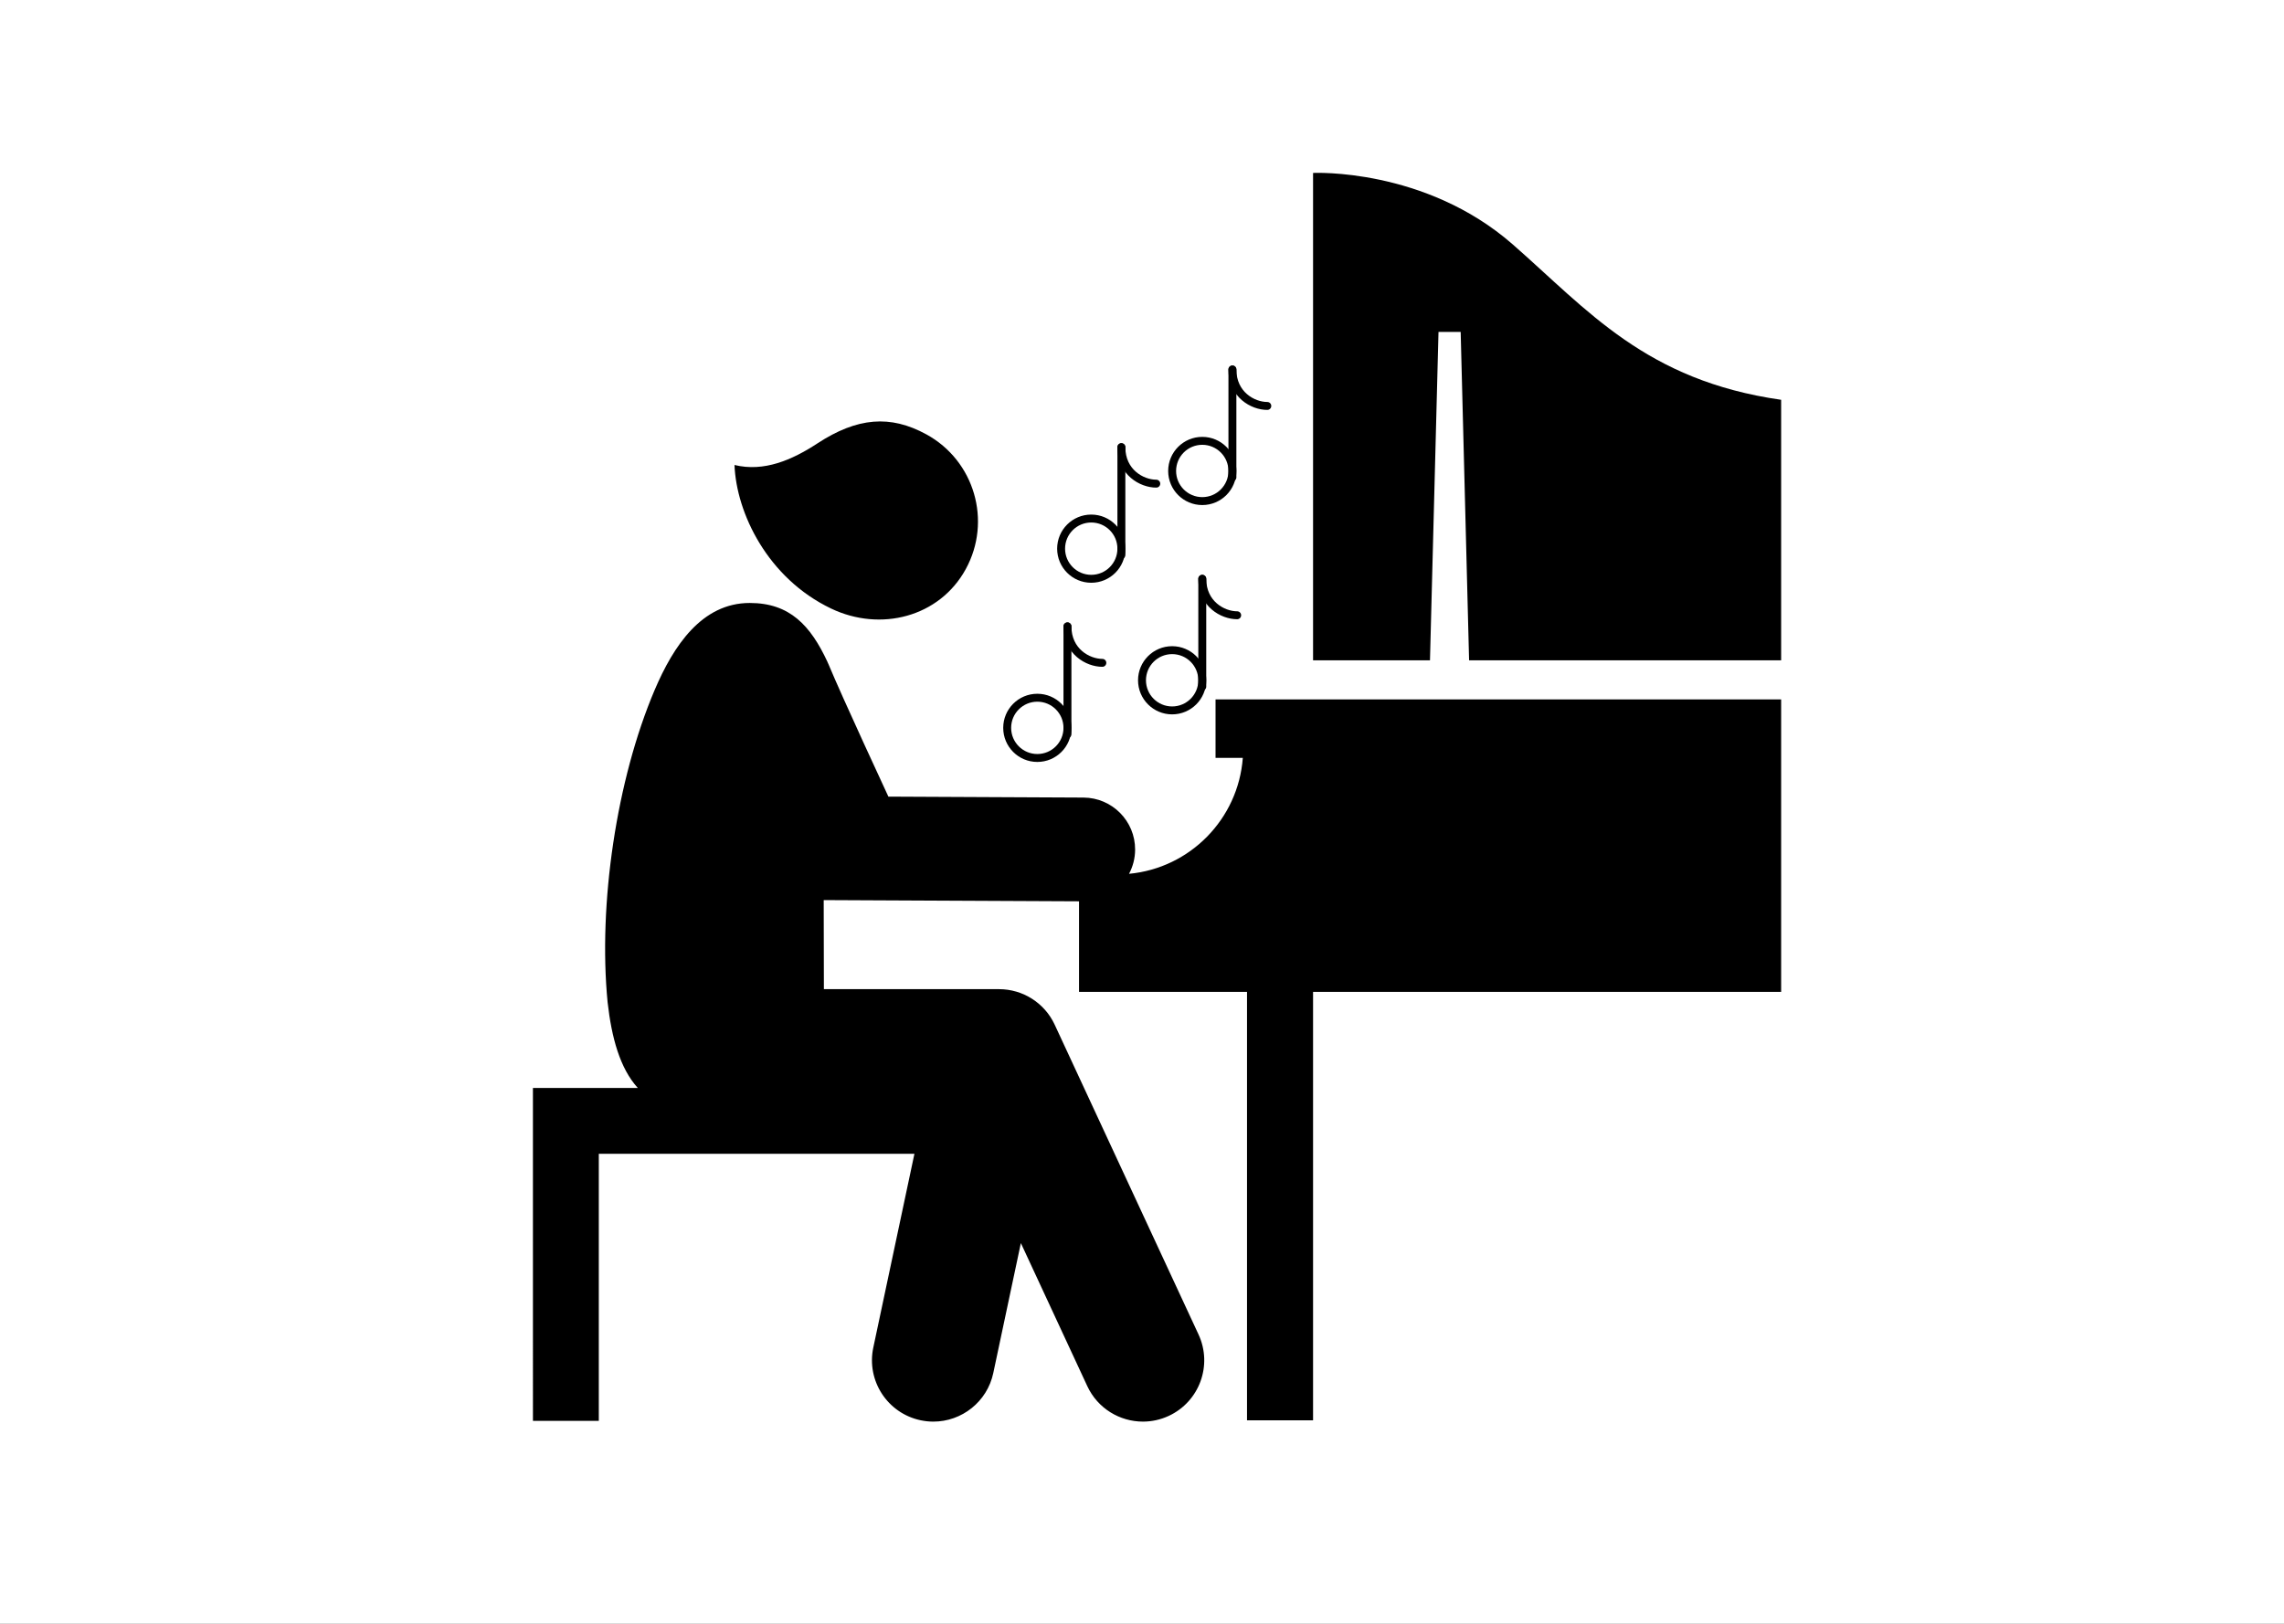 <svg width="1440" height="1024" viewBox="0 0 1440 1024" fill="none" xmlns="http://www.w3.org/2000/svg">









<style type="text/css">



  @keyframes moveUpDown {
    0%, 100% {
      transform: translateY(0);
    }
    50% {
      transform: translateY(-20px);
    }
  }


  #notea {
    animation: moveUpDown 2s ease-in-out infinite;
  }
  #noteb {
    animation: moveUpDown 3s ease-in-out infinite;
  }
  #noted {
    animation: moveUpDown 4s ease-in-out infinite;
  }


</style>





<rect width="1440" height="1024" fill="#1E1E1E"/>
<g id="pianoman">
<g id="Desktop - 1">
<rect width="1440" height="1024" fill="white"/>
<g id="wholebody">
<path id="Vector" d="M515.328 279.637C540.519 263.156 561.372 261.515 584.031 273.912C614.359 290.506 625.494 328.543 608.9 358.871C592.306 389.199 555.125 398.665 523.941 383.74C483.991 364.618 464.266 323.602 463.081 293.237V293.231C481.688 297.774 499.416 290.049 515.328 279.637ZM766.369 441.052V477.943H783.559C780.669 516.549 750.228 547.468 711.819 551.046C714.241 546.506 715.638 541.334 715.663 535.831C715.75 517.762 701.166 503.046 683.097 502.962L560.103 502.368C560.103 502.368 531.259 440.315 522.244 418.646C522.122 418.356 521.978 418.09 521.85 417.806C521.806 417.696 521.778 417.574 521.728 417.468C510.981 394.362 497.884 380.246 472.7 380.246C442.478 380.246 424.575 407.306 412.744 435.112C388.697 491.624 377.05 570.246 383.081 632.056C385.609 654.406 390.831 673.634 402.116 686.087H336L336.003 896.018H377.531V727.615H576.519L550.594 849.796C546.162 870.687 559.503 891.215 580.394 895.646C583.103 896.221 585.794 896.499 588.456 896.499C606.328 896.499 622.384 884.034 626.244 865.846L643.628 783.912L685.5 874.102C692.044 888.202 706.009 896.499 720.597 896.496C726.044 896.496 731.584 895.337 736.85 892.896C756.222 883.906 764.634 860.912 755.641 841.543L664.947 646.168C658.613 632.515 644.925 623.784 629.875 623.784H519.441L519.322 567.615L680.294 568.384V625.496H786.209V895.665H827.85V625.499H1122.96V441.052H766.369ZM953.825 154.202C898.394 105.624 827.85 109.052 827.85 109.052V416.421H901.562L906.934 209.324H920.916L926.222 416.421H1122.96C1122.96 416.421 1122.96 319.106 1122.96 252.121C1037.71 239.94 1001.23 195.752 953.825 154.202Z" fill="black"/>
</g>
<g id="musicnotea">
<g id="notea">
<path id="Vector_2" d="M673 463V429V395" stroke="black" stroke-width="5" stroke-linecap="round"/>
<path id="Vector_3" d="M654 478C664.493 478 673 469.493 673 459C673 448.507 664.493 440 654 440C643.507 440 635 448.507 635 459C635 469.493 643.507 478 654 478Z" stroke="black" stroke-width="5"/>
<path id="Vector_4" d="M695 418C685.887 418 673 410.878 673 395" stroke="black" stroke-width="5" stroke-linecap="round"/>
</g>
</g>
<g id="musicnotec">
<g id="noteb">
<path id="Vector_5" d="M758 433V399V365" stroke="black" stroke-width="5" stroke-linecap="round"/>
<path id="Vector_6" d="M739 448C749.493 448 758 439.493 758 429C758 418.507 749.493 410 739 410C728.507 410 720 418.507 720 429C720 439.493 728.507 448 739 448Z" stroke="black" stroke-width="5"/>
<path id="Vector_7" d="M780 388C770.887 388 758 380.878 758 365" stroke="black" stroke-width="5" stroke-linecap="round"/>
</g>
</g>
<g id="musicnoted">
<g id="noted">
<path id="Vector_8" d="M707 350V316V282" stroke="black" stroke-width="5" stroke-linecap="round"/>
<path id="Vector_9" d="M688 365C698.493 365 707 356.493 707 346C707 335.507 698.493 327 688 327C677.507 327 669 335.507 669 346C669 356.493 677.507 365 688 365Z" stroke="black" stroke-width="5"/>
<path id="Vector_10" d="M729 305C719.887 305 707 297.878 707 282" stroke="black" stroke-width="5" stroke-linecap="round"/>
</g>
</g>
<g id="musicnoteb">
<g id="noteb_2">
<path id="Vector_11" d="M777 301V267V233" stroke="black" stroke-width="5" stroke-linecap="round"/>
<path id="Vector_12" d="M758 316C768.493 316 777 307.493 777 297C777 286.507 768.493 278 758 278C747.507 278 739 286.507 739 297C739 307.493 747.507 316 758 316Z" stroke="black" stroke-width="5"/>
<path id="Vector_13" d="M799 256C789.887 256 777 248.878 777 233" stroke="black" stroke-width="5" stroke-linecap="round"/>
</g>
</g>
</g>
</g>
</svg>
